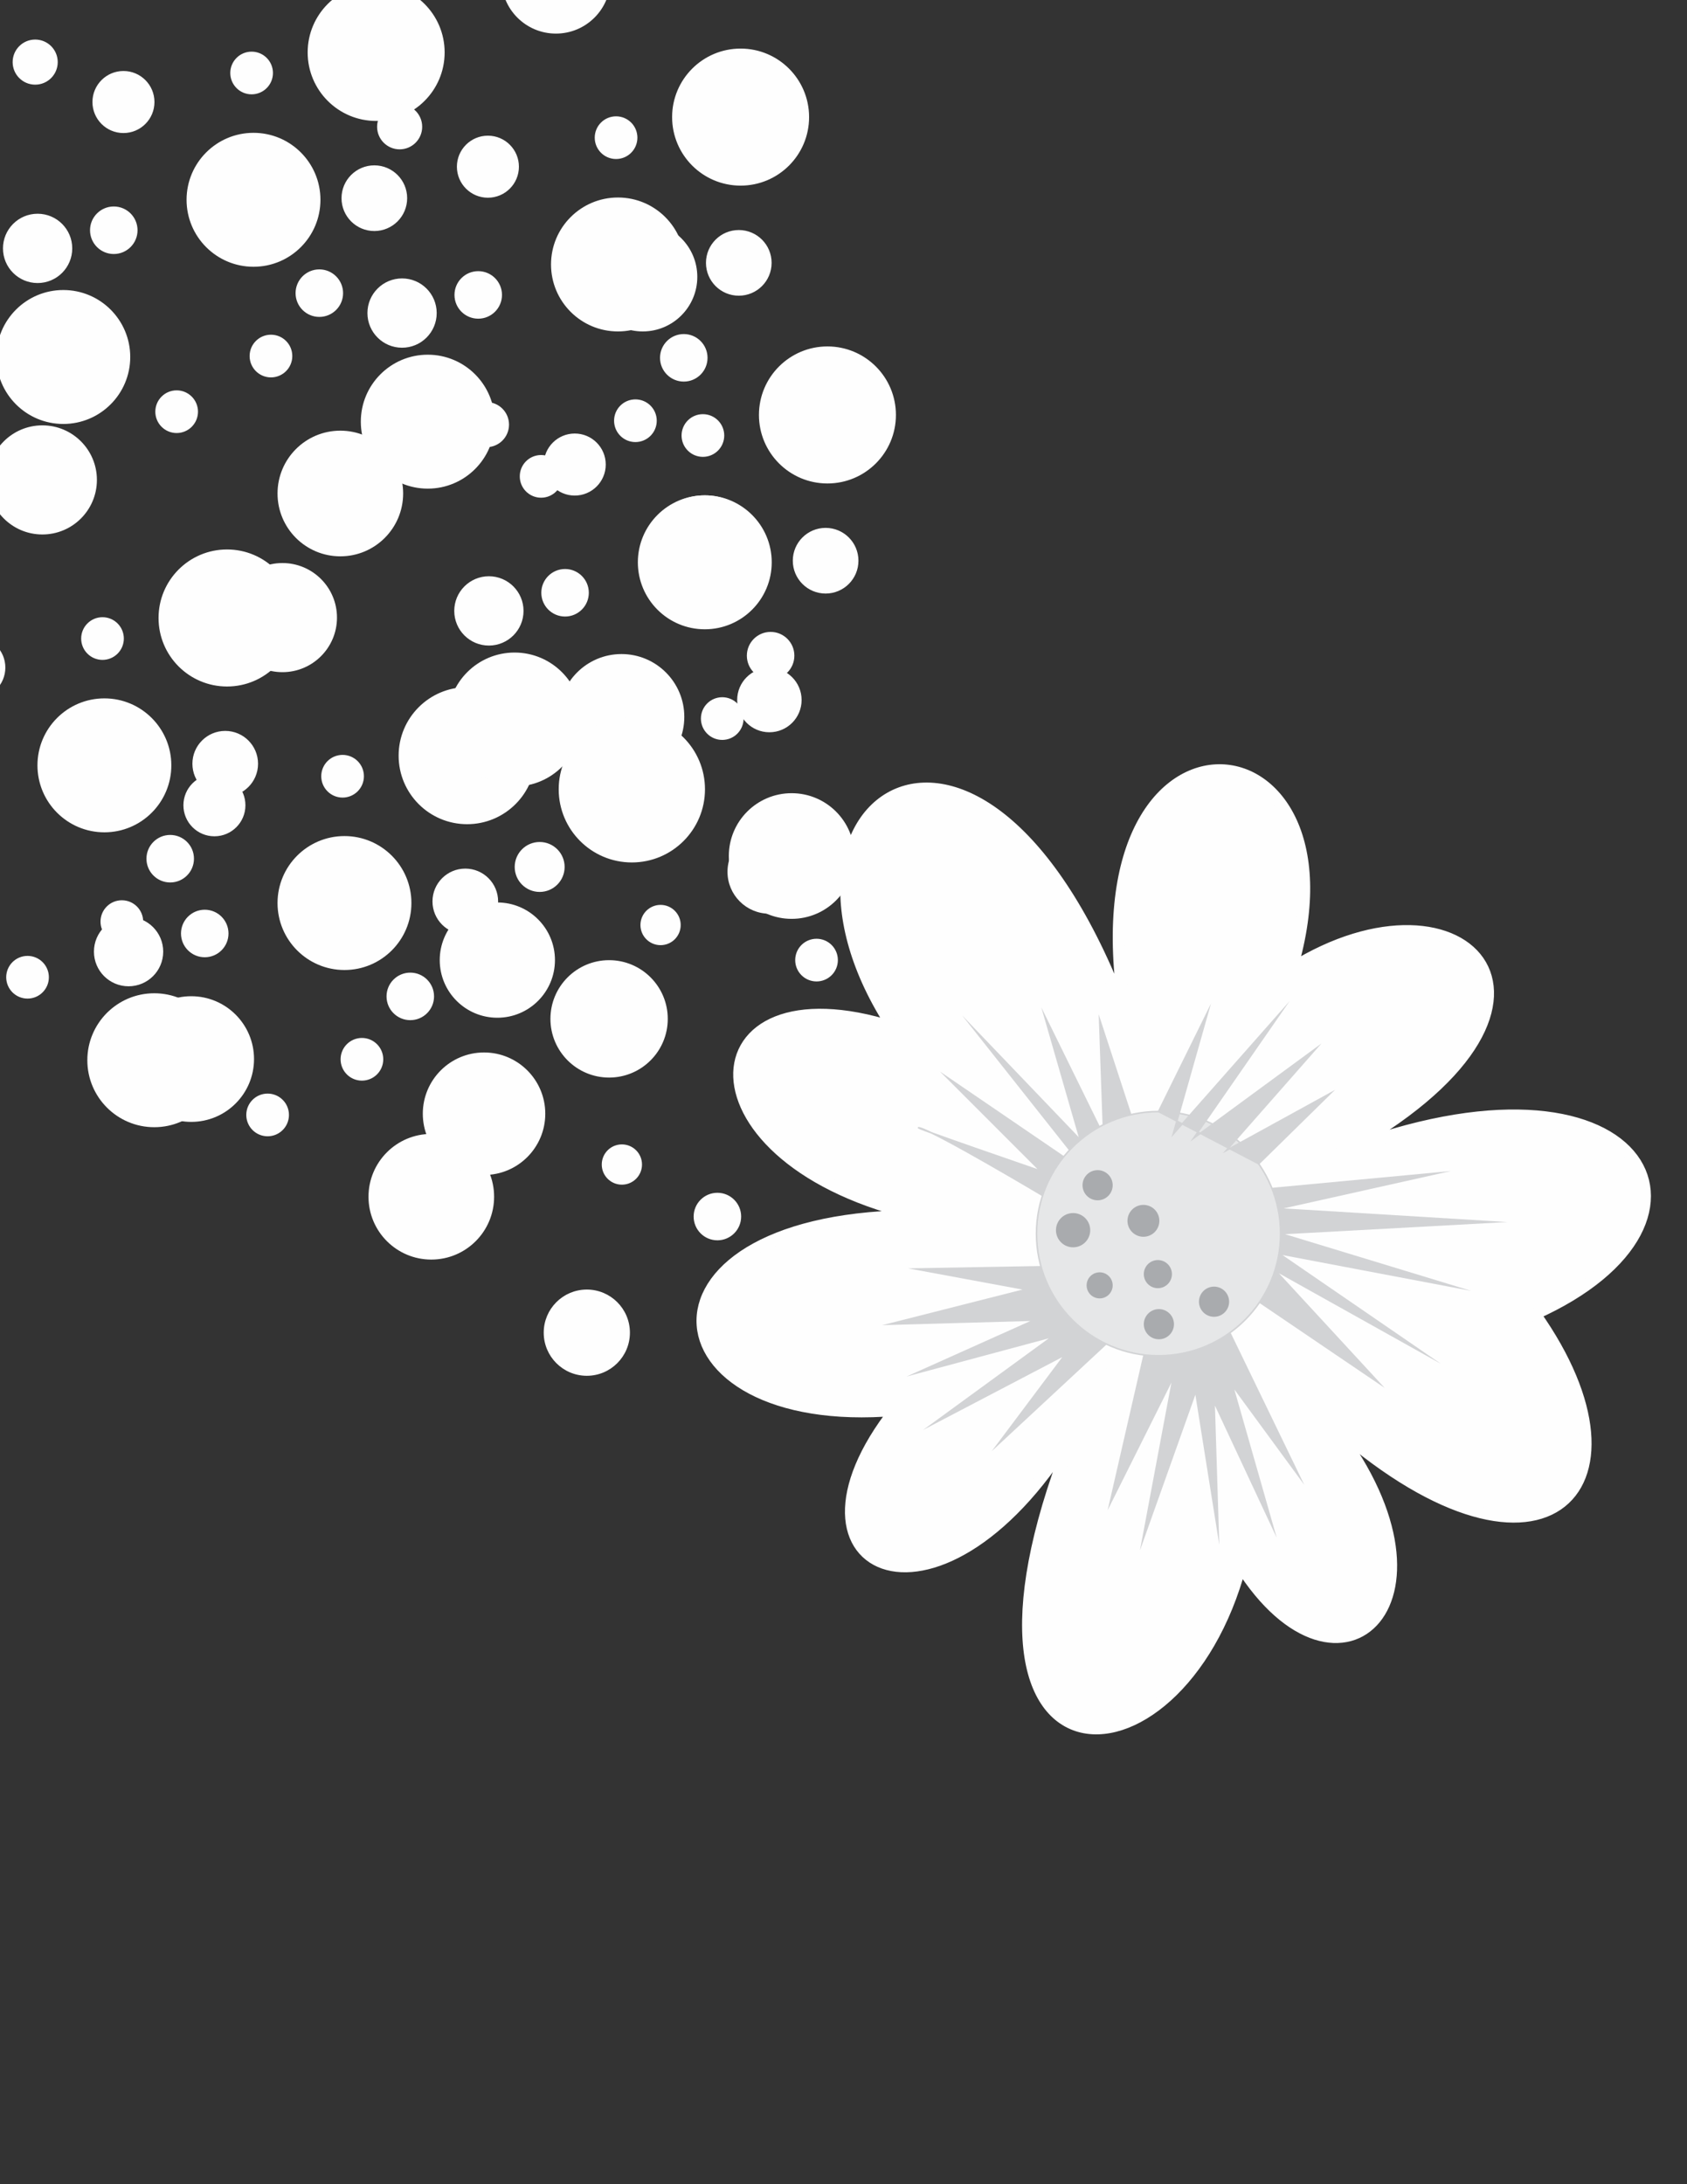<?xml version="1.0" encoding="UTF-8"?>
<!DOCTYPE svg PUBLIC "-//W3C//DTD SVG 1.1//EN" "http://www.w3.org/Graphics/SVG/1.1/DTD/svg11.dtd">
<!-- Creator: CorelDRAW 2018 (64 Bit Versión de evaluación) -->
<svg xmlns="http://www.w3.org/2000/svg" xml:space="preserve" width="215.9mm" height="279.4mm" version="1.1" style="shape-rendering:geometricPrecision; text-rendering:geometricPrecision; image-rendering:optimizeQuality; fill-rule:evenodd; clip-rule:evenodd"
viewBox="0 0 21590 27940"
 xmlns:xlink="http://www.w3.org/1999/xlink">
 <rect x="0" y="0" width="21590" height="27940" fill="#333333" stroke="none"/>
 <defs>
  <style type="text/css">
   <![CDATA[
    .str0 {stroke:#FEFEFE;stroke-width:150;stroke-miterlimit:22.926}
    .str3 {stroke:#FEFEFE;stroke-width:20;stroke-miterlimit:22.926}
    .str1 {stroke:#D2D3D5;stroke-width:20;stroke-miterlimit:22.926}
    .str2 {stroke:#A9ABAE;stroke-width:20;stroke-miterlimit:22.926}
    .fil0 {fill:#FEFEFE}
    .fil2 {fill:#E6E7E8}
    .fil1 {fill:#D2D3D5}
    .fil3 {fill:#A9ABAE}
   ]]>
  </style>
 </defs>
 <g id="Capa_x0020_1">
  <path class="fil0 str0" d="M14412.87 13039.24c-1818.66,-4954.88 -4891.06,-2800.51 -2980.14,104.57 -2608.12,-831.68 -2776.93,1716.36 366.14,2409.6 -3837.03,-20.98 -3543.62,2757.14 -339.84,2483.46 -1642.88,2084.96 614.54,3117.39 2326.61,182.99 -1987.96,4844.78 1290.85,4827.62 2091.33,1803.77 1266.18,2008.21 2951.34,422.97 1124.08,-1856.05 2680.72,2416.5 4255.52,920.89 2640.32,-1359.36 2683.43,-1202.87 1369.37,-3546.21 -2483.46,-2065.19 3399.12,-1870.14 1593.91,-3741.59 -627.4,-2352.75 983.62,-3330.31 -2866.01,-3654.08 -2117.64,648.96z"/>
  <path class="fil1 str1" d="M14517.6 14403.18l-444.41 -1359.36 52.29 1490.08 -758.11 -1542.37 458.47 1590.45 -1373.43 -1433.59 1481.1 1869.39 -1820.94 -1241.99 1202.52 1202.51c0,0 -1751.5,-601.26 -1542.36,-548.97 209.14,52.28 1570.31,863.27 1570.31,863.27l1174.56 -889.42z"/>
  <polygon class="fil1 str1" points="14642.04,17331.9 14203.9,19239.38 15014.29,17618.6 14622.17,19709.94 15301.86,17801.6 15589.41,19605.37 15537.13,17932.3 16295.24,19553.08 15772.4,17723.17 16635.08,18899.54 15738.88,17049.22 "/>
  <polygon class="fil1 str1" points="16120.46,16656.95 17654.59,17697.03 16317.95,16248.4 18255.86,17331.05 16368.41,16035.99 18647.98,16468.38 16389.15,15780.8 19118.53,15631.84 16356.83,15463.13 18412.7,15004.44 16279.27,15204.17 "/>
  <polygon class="fil1 str1" points="14154.87,17191.06 12766.11,18481.28 13628.79,17331.05 11929.58,18219.86 13471.94,17095.77 11720.45,17566.32 13236.67,16886.64 11380.6,16938.92 13132.1,16494.52 11720.45,16233.09 13323.41,16204.61 "/>
  <circle class="fil2 str1" cx="14827.19" cy="15780.8" r="1561.96"/>
  <polygon class="fil1 str1" points="16108.26,14886.93 17027.2,13984.92 15693.97,14716.88 16844.21,13409.8 15275.71,14560.03 16399.8,12939.25 15014.29,14507.75 15458.7,12939.25 14827.19,14218.83 "/>
  <circle class="fil3 str2" cx="14831.3" cy="16938.93" r="182.99"/>
  <circle class="fil3 str2" cx="15537.12" cy="16651.36" r="182.99"/>
  <circle class="fil3 str2" cx="14818.23" cy="16298.45" r="169.92"/>
  <circle class="fil3 str2" cx="14073.19" cy="16442.22" r="156.85"/>
  <circle class="fil3 str2" cx="13733.35" cy="15736.41" r="209.13"/>
  <circle class="fil3 str2" cx="14633.18" cy="15616.71" r="194"/>
  <circle class="fil3 str2" cx="14047.05" cy="15161.29" r="182.99"/>
  <circle class="fil0 str3" cx="4408.51" cy="11551.58" r="846.67"/>
  <circle class="fil0 str3" cx="7953.93" cy="9170.33" r="793.75"/>
  <circle class="fil0 str3" cx="3614.76" cy="7900.33" r="687.92"/>
  <circle class="fil0 str3" cx="5519.76" cy="15308.66" r="793.75"/>
  <circle class="fil0 str3" cx="7795.17" cy="13033.24" r="740.83"/>
  <circle class="fil0 str3" cx="8086.22" cy="10096.37" r="926.04"/>
  <circle class="fil0 str3" cx="1974.34" cy="13562.4" r="846.66"/>
  <circle class="fil0 str3" cx="1614.53" cy="9790.27" r="278.52"/>
  <circle class="fil0 str3" cx="4631.89" cy="13550.37" r="263.05"/>
  <circle class="fil0 str3" cx="10449.98" cy="12281.53" r="263.05"/>
  <circle class="fil0 str3" cx="8453.88" cy="11832.79" r="247.57"/>
  <circle class="fil0 str3" cx="7958.73" cy="14896.58" r="247.58"/>
  <circle class="fil0 str3" cx="7509.99" cy="17047.4" r="541.57"/>
  <circle class="fil0 str3" cx="9181.15" cy="15561.94" r="294"/>
  <circle class="fil0 str3" cx="5978.1" cy="9666.48" r="866.52"/>
  <circle class="fil0 str3" cx="6364.94" cy="12281.53" r="727.26"/>
  <circle class="fil0 str3" cx="9846.51" cy="8954.69" r="402.31"/>
  <circle class="fil0 str3" cx="9846.51" cy="11151.95" r="526.1"/>
  <circle class="fil0 str3" cx="6906.52" cy="11090.06" r="309.47"/>
  <circle class="fil0 str3" cx="4384.32" cy="9929.54" r="263.05"/>
  <circle class="fil0 str3" cx="2620.32" cy="11941.11" r="294"/>
  <circle class="fil0 str3" cx="3424.95" cy="14262.15" r="263.05"/>
  <circle class="fil0 str3" cx="6194.73" cy="14246.68" r="773.68"/>
  <circle class="fil0 str3" cx="5250.84" cy="12745.74" r="294"/>
  <circle class="fil0 str3" cx="5954.89" cy="11531.06" r="410.05"/>
  <circle class="fil0 str3" cx="1645.48" cy="12173.21" r="433.26"/>
  <circle class="fil0 str3" cx="2744.11" cy="10300.9" r="386.84"/>
  <circle class="fil0 str3" cx="1336.01" cy="9790.27" r="846.67"/>
  <circle class="fil0 str3" cx="542.26" cy="6139.02" r="687.92"/>
  <circle class="fil0 str3" cx="2447.26" cy="13547.35" r="793.75"/>
  <circle class="fil0 str3" cx="-1098.16" cy="11801.09" r="846.66"/>
  <circle class="fil0 str3" cx="-1457.97" cy="8028.96" r="278.52"/>
  <circle class="fil0 str3" cx="1559.39" cy="11789.06" r="263.05"/>
  <circle class="fil0 str3" cx="2905.6" cy="7905.17" r="866.52"/>
  <circle class="fil0 str3" cx="1311.82" cy="8168.23" r="263.05"/>
  <circle class="fil0 str3" cx="-452.18" cy="10179.8" r="294"/>
  <circle class="fil0 str3" cx="352.45" cy="12500.84" r="263.05"/>
  <circle class="fil0 str3" cx="2178.34" cy="10984.43" r="294"/>
  <circle class="fil0 str3" cx="2882.39" cy="9769.75" r="410.05"/>
  <circle class="fil0 str3" cx="-1427.02" cy="10411.9" r="433.26"/>
  <circle class="fil0 str3" cx="-328.39" cy="8539.59" r="386.84"/>
  <circle class="fil0 str3" cx="3244.35" cy="2555.75" r="846.67"/>
  <circle class="fil0 str3" cx="2450.6" cy="-1095.5" r="687.92"/>
  <circle class="fil0 str3" cx="4355.6" cy="6312.83" r="793.75"/>
  <circle class="fil0 str3" cx="810.18" cy="4566.57" r="846.66"/>
  <circle class="fil0 str3" cx="450.37" cy="794.44" r="278.52"/>
  <circle class="fil0 str3" cx="3467.73" cy="4554.54" r="263.05"/>
  <circle class="fil0 str3" cx="4813.94" cy="670.65" r="866.52"/>
  <circle class="fil0 str3" cx="3220.16" cy="933.71" r="263.05"/>
  <circle class="fil0 str3" cx="1456.16" cy="2945.28" r="294"/>
  <circle class="fil0 str3" cx="2260.79" cy="5266.32" r="263.05"/>
  <circle class="fil0 str3" cx="4086.68" cy="3749.91" r="294"/>
  <circle class="fil0 str3" cx="4790.73" cy="2535.23" r="410.05"/>
  <circle class="fil0 str3" cx="481.32" cy="3177.38" r="433.26"/>
  <circle class="fil0 str3" cx="1579.95" cy="1305.07" r="386.84"/>
  <circle class="fil0 str3" cx="7908.58" cy="3383.09" r="846.67"/>
  <circle class="fil0 str3" cx="7114.83" cy="-268.16" r="687.92"/>
  <circle class="fil0 str3" cx="9019.83" cy="7140.17" r="793.75"/>
  <circle class="fil0 str3" cx="5474.41" cy="5393.91" r="846.66"/>
  <circle class="fil0 str3" cx="5114.6" cy="1621.78" r="278.52"/>
  <circle class="fil0 str3" cx="8131.96" cy="5381.88" r="263.05"/>
  <circle class="fil0 str3" cx="9478.17" cy="1497.99" r="866.52"/>
  <circle class="fil0 str3" cx="7884.39" cy="1761.05" r="263.05"/>
  <circle class="fil0 str3" cx="6120.39" cy="3772.62" r="294"/>
  <circle class="fil0 str3" cx="6925.02" cy="6093.66" r="263.05"/>
  <circle class="fil0 str3" cx="8750.91" cy="4577.25" r="294"/>
  <circle class="fil0 str3" cx="9454.96" cy="3362.57" r="410.05"/>
  <circle class="fil0 str3" cx="5145.55" cy="4004.72" r="433.26"/>
  <circle class="fil0 str3" cx="6244.18" cy="2132.41" r="386.84"/>
  <circle class="fil0 str3" cx="9019.83" cy="7193.09" r="846.67"/>
  <circle class="fil0 str3" cx="8226.08" cy="3541.84" r="687.92"/>
  <circle class="fil0 str3" cx="10131.08" cy="10950.17" r="793.75"/>
  <circle class="fil0 str3" cx="6585.66" cy="9203.91" r="846.66"/>
  <circle class="fil0 str3" cx="6225.85" cy="5431.78" r="278.52"/>
  <circle class="fil0 str3" cx="9243.21" cy="9191.88" r="263.05"/>
  <circle class="fil0 str3" cx="10589.42" cy="5307.99" r="866.52"/>
  <circle class="fil0 str3" cx="8995.64" cy="5571.05" r="263.05"/>
  <circle class="fil0 str3" cx="7231.64" cy="7582.62" r="294"/>
  <circle class="fil0 str3" cx="8036.27" cy="9903.66" r="263.05"/>
  <circle class="fil0 str3" cx="9862.16" cy="8387.25" r="294"/>
  <circle class="fil0 str3" cx="10566.21" cy="7172.57" r="410.05"/>
  <circle class="fil0 str3" cx="6256.8" cy="7814.72" r="433.26"/>
  <circle class="fil0 str3" cx="7355.43" cy="5942.41" r="386.84"/>
 </g>
</svg>
